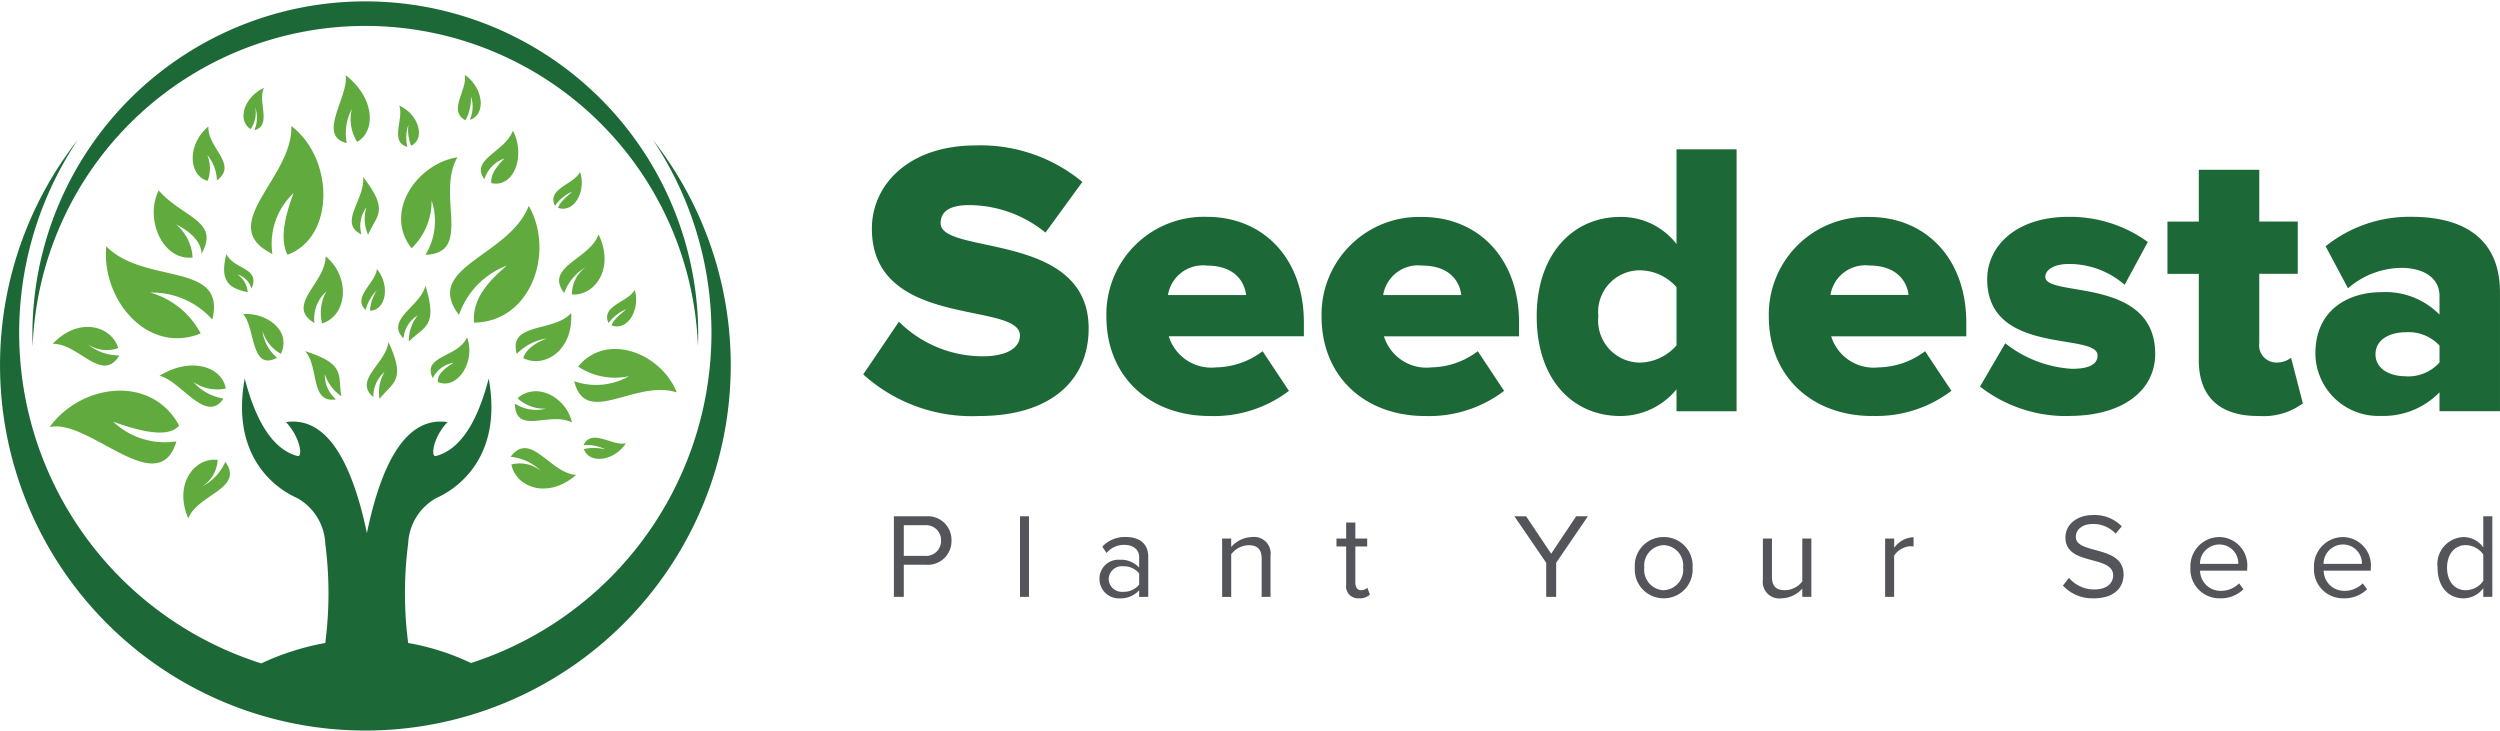<svg xmlns="http://www.w3.org/2000/svg" width="154.706" height="45.236" viewBox="0 0 154.706 45.236">
  <g id="Group_8" data-name="Group 8" transform="translate(8.728 -118.715)">
    <g id="Group_3" data-name="Group 3" transform="translate(44.691 127.715)">
      <g id="Group_2" data-name="Group 2" transform="translate(0 0)">
        <path id="Path_1" data-name="Path 1" d="M8.285-44.864c4.35,0,6.756-2.163,6.756-5.419,0-6.027-9.161-4.52-9.161-6.513,0-.7.535-1.118,1.75-1.118a7.516,7.516,0,0,1,4.739,1.7l2.284-3.135a9.888,9.888,0,0,0-6.586-2.26c-4.155,0-6.44,2.43-6.44,5.152,0,6.245,9.161,4.471,9.161,6.61,0,.8-.875,1.288-2.284,1.288A7.339,7.339,0,0,1,3.3-50.7L1.092-47.439A10.018,10.018,0,0,0,8.285-44.864Zm14.24,0a7.656,7.656,0,0,0,4.909-1.555l-1.628-2.454a4.884,4.884,0,0,1-2.868,1A2.754,2.754,0,0,1,20-49.8h8.36v-.851c0-3.985-2.527-6.537-6-6.537a6.037,6.037,0,0,0-6.221,6.148C16.134-47.221,18.9-44.864,22.526-44.864Zm2.26-7.485H19.95a2.186,2.186,0,0,1,2.406-1.823C24.081-54.171,24.688-53.175,24.786-52.348Zm11.057,7.485a7.656,7.656,0,0,0,4.909-1.555l-1.628-2.454a4.884,4.884,0,0,1-2.868,1,2.754,2.754,0,0,1-2.94-1.92h8.36v-.851c0-3.985-2.527-6.537-6-6.537a6.037,6.037,0,0,0-6.221,6.148C29.451-47.221,32.222-44.864,35.842-44.864Zm2.26-7.485H33.267a2.186,2.186,0,0,1,2.406-1.823C37.4-54.171,38.005-53.175,38.1-52.348Zm17.035,7.193V-61.364H51.419v5.857a4.327,4.327,0,0,0-3.475-1.677c-2.94,0-5.176,2.309-5.176,6.148,0,3.985,2.284,6.172,5.176,6.172a4.483,4.483,0,0,0,3.475-1.652v1.361Zm-5.978-3.013a2.6,2.6,0,0,1-2.576-2.868,2.579,2.579,0,0,1,2.576-2.843,3.059,3.059,0,0,1,2.26,1.045v3.6A3.083,3.083,0,0,1,49.159-48.169Zm14.362,3.3a7.656,7.656,0,0,0,4.909-1.555L66.8-48.873a4.884,4.884,0,0,1-2.868,1,2.754,2.754,0,0,1-2.94-1.92h8.36v-.851c0-3.985-2.527-6.537-6-6.537a6.037,6.037,0,0,0-6.221,6.148C57.13-47.221,59.9-44.864,63.521-44.864Zm2.26-7.485H60.945a2.186,2.186,0,0,1,2.406-1.823C65.077-54.171,65.684-53.175,65.781-52.348Zm9.939,7.485c3.354,0,5.322-1.6,5.322-3.84,0-4.812-6.8-3.475-6.8-4.763,0-.462.583-.8,1.458-.8a5.246,5.246,0,0,1,3.451,1.288l1.434-2.649a8.21,8.21,0,0,0-4.909-1.555c-3.232,0-5.03,1.8-5.03,3.864,0,4.763,6.829,3.256,6.829,4.714,0,.51-.462.826-1.58.826a7.339,7.339,0,0,1-4.131-1.58L70.2-46.686A8.642,8.642,0,0,0,75.721-44.864Zm11.689,0a4.085,4.085,0,0,0,2.77-.778l-.729-2.819a1.454,1.454,0,0,1-.948.292,1.06,1.06,0,0,1-1.021-1.191v-4.3h2.382v-3.232H87.482V-60.1H83.74v3.208H81.8v3.232H83.74v5.346C83.74-46.054,85.028-44.864,87.409-44.864Zm14.969-.292v-7.339c0-3.645-2.649-4.69-5.468-4.69a8.277,8.277,0,0,0-5.322,1.823l1.385,2.6a5.135,5.135,0,0,1,3.281-1.264c1.507,0,2.381.7,2.381,1.725v1.166a4.7,4.7,0,0,0-3.645-1.385c-1.8,0-4.034.948-4.034,3.791a3.891,3.891,0,0,0,4.034,3.864,4.848,4.848,0,0,0,3.645-1.458v1.166Zm-5.832-2.163c-.972,0-1.871-.437-1.871-1.361s.9-1.361,1.871-1.361a2.591,2.591,0,0,1,2.09.826v1.045A2.6,2.6,0,0,1,96.547-47.318Z" transform="translate(-1.092 61.607)" fill="#1c6836"/>
        <path id="Path_2" data-name="Path 2" d="M2.8-13.914V-15.9H4.188a1.464,1.464,0,0,0,1.563-1.5,1.46,1.46,0,0,0-1.563-1.5h-2v4.987Zm1.309-2.535H2.8v-1.9H4.113a.927.927,0,0,1,.994.95A.927.927,0,0,1,4.113-16.449Zm6.438,2.535V-18.9H9.99v4.987Zm7.38,0V-16.4c0-.875-.628-1.219-1.4-1.219a1.891,1.891,0,0,0-1.443.6l.262.389a1.41,1.41,0,0,1,1.107-.5c.523,0,.912.277.912.755v.651a1.529,1.529,0,0,0-1.2-.486,1.172,1.172,0,0,0-1.256,1.189,1.2,1.2,0,0,0,1.256,1.2,1.551,1.551,0,0,0,1.2-.5v.411Zm-1.548-.314a.813.813,0,0,1-.9-.793.812.812,0,0,1,.9-.785,1.22,1.22,0,0,1,.987.441v.688A1.2,1.2,0,0,1,16.383-14.228Zm9.115.314v-2.535a1.024,1.024,0,0,0-1.144-1.166A1.767,1.767,0,0,0,23.06-17v-.523H22.5v3.612h.561v-2.639a1.407,1.407,0,0,1,1.069-.561c.486,0,.815.194.815.837v2.363Zm5.488.09a.91.91,0,0,0,.665-.232l-.164-.426a.531.531,0,0,1-.381.157c-.239,0-.359-.194-.359-.464v-2.243h.733v-.493h-.733v-.987h-.568v.987h-.6v.493h.6v2.363A.741.741,0,0,0,30.986-13.825Zm12.188-.09v-2.109L45.133-18.9h-.725L42.86-16.584,41.312-18.9h-.725l1.967,2.879v2.109Zm6.655.09a1.778,1.778,0,0,0,1.787-1.9,1.772,1.772,0,0,0-1.787-1.892,1.772,1.772,0,0,0-1.787,1.892A1.778,1.778,0,0,0,49.829-13.825Zm0-.5a1.258,1.258,0,0,1-1.2-1.4,1.255,1.255,0,0,1,1.2-1.391,1.255,1.255,0,0,1,1.2,1.391A1.258,1.258,0,0,1,49.829-14.326Zm9.137.411v-3.612h-.561v2.654a1.379,1.379,0,0,1-1.062.546c-.493,0-.815-.187-.815-.822v-2.378h-.561v2.55a1.019,1.019,0,0,0,1.151,1.151,1.767,1.767,0,0,0,1.286-.6v.508Zm5.122,0v-2.557a1.322,1.322,0,0,1,.987-.576,1.852,1.852,0,0,1,.217.015v-.576a1.556,1.556,0,0,0-1.2.658v-.576h-.561v3.612Zm12.36.09c1.346,0,1.839-.748,1.839-1.466,0-1.862-2.954-1.219-2.954-2.34,0-.471.434-.793,1.024-.793a1.882,1.882,0,0,1,1.443.6l.374-.456a2.344,2.344,0,0,0-1.765-.7c-.987,0-1.72.568-1.72,1.391,0,1.78,2.954,1.062,2.954,2.348,0,.389-.284.867-1.174.867a2.057,2.057,0,0,1-1.563-.718l-.374.479A2.481,2.481,0,0,0,76.448-13.825Zm7.821,0a1.992,1.992,0,0,0,1.436-.561l-.269-.366a1.572,1.572,0,0,1-1.122.464,1.266,1.266,0,0,1-1.294-1.249h2.916v-.142A1.754,1.754,0,0,0,84.2-17.616a1.806,1.806,0,0,0-1.78,1.892A1.793,1.793,0,0,0,84.269-13.825Zm1.114-2.131h-2.37a1.2,1.2,0,0,1,1.181-1.2A1.169,1.169,0,0,1,85.383-15.956Zm6.535,2.131a1.992,1.992,0,0,0,1.436-.561l-.269-.366a1.572,1.572,0,0,1-1.122.464,1.266,1.266,0,0,1-1.294-1.249h2.916v-.142a1.754,1.754,0,0,0-1.735-1.937,1.806,1.806,0,0,0-1.78,1.892A1.793,1.793,0,0,0,91.918-13.825Zm1.114-2.131h-2.37a1.2,1.2,0,0,1,1.181-1.2A1.169,1.169,0,0,1,93.033-15.956Zm8.075,2.041V-18.9h-.561v1.922a1.51,1.51,0,0,0-1.219-.636,1.675,1.675,0,0,0-1.608,1.9c0,1.174.665,1.892,1.608,1.892a1.52,1.52,0,0,0,1.219-.628v.538Zm-1.637-.411c-.733,0-1.166-.591-1.166-1.391s.434-1.4,1.166-1.4a1.342,1.342,0,0,1,1.077.583v1.63A1.335,1.335,0,0,1,99.47-14.326Z" transform="translate(-0.29 41.849)" fill="#54555b"/>
      </g>
    </g>
    <g id="_Group_" data-name="&lt;Group&gt;" transform="translate(-8.728 118.715)">
      <g id="_Group_2" data-name="&lt;Group&gt;">
        <path id="_Path_" data-name="&lt;Path&gt;" d="M350.451,307.855A22.609,22.609,0,1,1,310.042,293.9,21.46,21.46,0,0,0,321.4,326.294a16.066,16.066,0,0,1,3.96-1.264,23.94,23.94,0,0,0,0-6.154,3.392,3.392,0,0,0-1.741-2.815c-.978-.429-4.174-2.266-3.244-7.395q1.1,4.222,3.268,4.795c.334.1.191-1.145-.716-2.1q3.459-.5,5.009,6.87,1.527-7.371,4.986-6.87c-.906.954-1.05,2.195-.716,2.1q2.171-.573,3.268-4.795c.93,5.129-2.266,6.965-3.244,7.395a3.392,3.392,0,0,0-1.741,2.815,23.94,23.94,0,0,0,0,6.154,15.159,15.159,0,0,1,3.888,1.24,21.471,21.471,0,0,0,11.259-32.37A22.574,22.574,0,0,1,350.451,307.855Z" transform="translate(-305.231 -285.241)" fill="#1c6836"/>
        <path id="_Path_2" data-name="&lt;Path&gt;" d="M313.65,279.045a20.6,20.6,0,1,1,41.172,0,20.6,20.6,0,0,0-41.172,0Z" transform="translate(-311.63 -257.6)" fill="#1c6836"/>
      </g>
      <path id="_Path_3" data-name="&lt;Path&gt;" d="M346.494,309.1a2.9,2.9,0,0,1,1.026,2.051c-1.861.215-2.982-2.385-2.1-4.151,1.479,1.694,3.817,1.884,2.648,3.912C348.069,310.268,347.5,309.6,346.494,309.1Z" transform="translate(-335.6 -295.216)" fill="#60aa3e"/>
      <path id="_Path_4" data-name="&lt;Path&gt;" d="M356.125,292.165a2.172,2.172,0,0,1,.024,1.6c-1.193-.31-1.288-2.266.048-3.363-.072,1.336,1.861,2.338.525,3.34A2.593,2.593,0,0,0,356.125,292.165Z" transform="translate(-343.299 -282.576)" fill="#60aa3e"/>
      <path id="_Path_5" data-name="&lt;Path&gt;" d="M369.1,281.593a1.724,1.724,0,0,1-.286,1.36c-.883-.6-.334-2.028.835-2.552-.429.835.525,2.314-.6,2.624A1.953,1.953,0,0,0,369.1,281.593Z" transform="translate(-353.311 -274.961)" fill="#60aa3e"/>
      <path id="_Path_6" data-name="&lt;Path&gt;" d="M392.617,281.3c-1.884-.429.143-2.91-.072-4.2,1.813,1.407,1.884,3.459.716,4.127a2.629,2.629,0,0,1-.334-2.028A3.158,3.158,0,0,0,392.617,281.3Z" transform="translate(-371.156 -272.448)" fill="#60aa3e"/>
      <path id="_Path_7" data-name="&lt;Path&gt;" d="M350.56,354.47c-1.073,1.622-2.672-1.145-3.96-1.407,1.956-1.217,3.888-.549,4.1.787a2.605,2.605,0,0,1-2-.406A3.178,3.178,0,0,0,350.56,354.47Z" transform="translate(-336.732 -329.805)" fill="#60aa3e"/>
      <path id="_Path_8" data-name="&lt;Path&gt;" d="M409.076,287.552c-1.121-.31-.191-1.765-.5-2.552,1.193.525,1.646,2.028.739,2.481a2.489,2.489,0,0,1-.167-1.312A2.5,2.5,0,0,0,409.076,287.552Z" transform="translate(-383.87 -278.464)" fill="#60aa3e"/>
      <path id="_Path_9" data-name="&lt;Path&gt;" d="M456.6,371.613c.5-1.073,1.765.072,2.624-.119-.716,1.1-2.266,1.312-2.6.358a2.806,2.806,0,0,1,1.336.024A2.487,2.487,0,0,0,456.6,371.613Z" transform="translate(-420.492 -344.062)" fill="#60aa3e"/>
      <path id="_Path_10" data-name="&lt;Path&gt;" d="M462.81,334.851c-.5-1.073,1.217-1.288,1.622-2.051.358,1.264-.477,2.576-1.431,2.195.1-.334.453-.6.906-1a2.643,2.643,0,0,0-1.1.859Z" transform="translate(-425.152 -314.862)" fill="#60aa3e"/>
      <path id="_Path_11" data-name="&lt;Path&gt;" d="M448.881,304.3c-.525-1.073,1.169-1.312,1.551-2.1.406,1.24-.406,2.576-1.36,2.218.1-.31.429-.6.883-1A2.473,2.473,0,0,0,448.881,304.3Z" transform="translate(-414.538 -291.561)" fill="#60aa3e"/>
      <path id="_Path_12" data-name="&lt;Path&gt;" d="M399.247,329.929c-.859-.787.62-1.67.692-2.529.835,1,.573,2.552-.429,2.576a2.614,2.614,0,0,1,.429-1.264A2.612,2.612,0,0,0,399.247,329.929Z" transform="translate(-376.617 -310.75)" fill="#60aa3e"/>
      <path id="_Path_13" data-name="&lt;Path&gt;" d="M424.5,279.815c-1.121-.573.143-1.908-.048-2.815,1.145.787,1.36,2.457.31,2.791a1.963,1.963,0,0,0,.072-1.455A2.871,2.871,0,0,1,424.5,279.815Z" transform="translate(-395.693 -272.372)" fill="#60aa3e"/>
      <path id="_Path_14" data-name="&lt;Path&gt;" d="M439.078,341.329c-.549-1.98,2.29-1.312,3.363-2.529.143,2.362-1.694,3.435-2.958,2.791.1-.429.62-.906,1.455-1.217A3.251,3.251,0,0,0,439.078,341.329Z" transform="translate(-407.097 -319.43)" fill="#60aa3e"/>
      <path id="_Path_15" data-name="&lt;Path&gt;" d="M450.587,322.026c-1.264-1.622,1.622-2.1,2.123-3.626,1.026,2.123-.239,3.817-1.646,3.721a2.072,2.072,0,0,1,.859-1.694A3.085,3.085,0,0,0,450.587,322.026Z" transform="translate(-415.672 -303.897)" fill="#60aa3e"/>
      <path id="_Path_16" data-name="&lt;Path&gt;" d="M437.7,374.394c1.24-1.646,2.433,1.026,4.055,1.121-1.789,1.551-3.745.739-4.007-.644a2.077,2.077,0,0,1,1.837.406A3.138,3.138,0,0,0,437.7,374.394Z" transform="translate(-406.101 -346.127)" fill="#60aa3e"/>
      <path id="_Path_17" data-name="&lt;Path&gt;" d="M323.027,344.177c-1.073,1.765-2.529-.763-4.127-.716,1.622-1.717,3.65-1.1,4.055.262a2.086,2.086,0,0,1-1.884-.239,3.025,3.025,0,0,0,1.956.692Z" transform="translate(-315.639 -322.183)" fill="#60aa3e"/>
      <path id="_Path_18" data-name="&lt;Path&gt;" d="M355.4,376.982c1.193,1.67-1.717,2-2.29,3.507-.93-2.147.406-3.793,1.813-3.626a2.056,2.056,0,0,1-.954,1.646A3.148,3.148,0,0,0,355.4,376.982Z" transform="translate(-341.457 -348.405)" fill="#60aa3e"/>
      <path id="_Path_19" data-name="&lt;Path&gt;" d="M370.638,341.528a2.473,2.473,0,0,1-1.145-1.431,2.623,2.623,0,0,0,.906,1.67c-1.646.883-1.336-1.884-2.1-2.7C369.66,338.952,371.329,340.025,370.638,341.528Z" transform="translate(-353.256 -319.63)" fill="#60aa3e"/>
      <path id="_Path_20" data-name="&lt;Path&gt;" d="M442.33,361.029c-1.384-.716-3.483.835-3.53-1.169a2.41,2.41,0,0,0,1.932.31,2.387,2.387,0,0,1-1.765-.644c1.24-1.073,3.053.024,3.363,1.5Z" transform="translate(-406.938 -334.885)" fill="#60aa3e"/>
      <path id="_Path_21" data-name="&lt;Path&gt;" d="M412.772,298.4c-1.336,2.314.978,5.94-1.98,6.035a4,4,0,0,0,.382-3.363,4.035,4.035,0,0,1-1.24,2.958C408.192,301.811,410.244,298.806,412.772,298.4Z" transform="translate(-384.465 -288.668)" fill="#60aa3e"/>
      <path id="_Path_22" data-name="&lt;Path&gt;" d="M460.545,350.825c-2.576-.835-5.63,2.195-6.345-.692a4.116,4.116,0,0,0,3.387-.31,4.14,4.14,0,0,1-3.149-.6C456.228,347.056,459.591,348.415,460.545,350.825Z" transform="translate(-418.665 -326.541)" fill="#60aa3e"/>
      <path id="_Path_23" data-name="&lt;Path&gt;" d="M423.469,318.228c-.119-1.479.906-2.576,2.028-3.53a5.017,5.017,0,0,0-2.958,3.053c-2.266-2.982,3.1-3.6,4.318-6.751C428.478,313.839,427.023,318.18,423.469,318.228Z" transform="translate(-394.136 -298.262)" fill="#60aa3e"/>
      <path id="_Path_24" data-name="&lt;Path&gt;" d="M332.726,321.5c2.362,2.409,7.466.906,6.56,4.532a5,5,0,0,0-3.841-1.67,5.106,5.106,0,0,1,3.125,2.529C335.279,328.227,332.416,324.792,332.726,321.5Z" transform="translate(-326.15 -306.257)" fill="#60aa3e"/>
      <path id="_Path_25" data-name="&lt;Path&gt;" d="M364.2,324.764a1.4,1.4,0,0,1,.644,1.1c-.93-.215-1.813-.5-1.312-2.362.453.978,2.123.811,1.55,2.147A1.263,1.263,0,0,0,364.2,324.764Z" transform="translate(-349.518 -307.78)" fill="#60aa3e"/>
      <path id="_Path_26" data-name="&lt;Path&gt;" d="M397.084,307.054c-1.479-.692.262-2.195.1-3.554,1.646,2.123.835,2.362.31,3.578a2.417,2.417,0,0,1-.1-1.694A1.916,1.916,0,0,0,397.084,307.054Z" transform="translate(-374.717 -292.551)" fill="#60aa3e"/>
      <path id="_Path_27" data-name="&lt;Path&gt;" d="M408.852,334.968c-1.145-1.193,1.05-1.956,1.36-3.268.787,2.576-.072,2.5-1.026,3.459a2.485,2.485,0,0,1,.549-1.622A1.873,1.873,0,0,0,408.852,334.968Z" transform="translate(-383.885 -314.024)" fill="#60aa3e"/>
      <path id="_Path_28" data-name="&lt;Path&gt;" d="M386.308,351.682c-1.622.262-1.026-1.98-1.908-2.982,2.552.811,2,1.479,2.242,2.791a2.677,2.677,0,0,1-1.026-1.36A1.976,1.976,0,0,0,386.308,351.682Z" transform="translate(-365.515 -326.969)" fill="#60aa3e"/>
      <path id="_Path_29" data-name="&lt;Path&gt;" d="M400.792,349.711c-1.264-1.05.787-2.075.93-3.411,1.121,2.433.262,2.481-.549,3.53a2.441,2.441,0,0,1,.31-1.67A1.968,1.968,0,0,0,400.792,349.711Z" transform="translate(-377.685 -325.141)" fill="#60aa3e"/>
      <path id="_Path_30" data-name="&lt;Path&gt;" d="M384.665,328.227c-1.837-1.1.692-2.457.692-4.127,1.551,1.264,1.36,3.65-.215,4.151a2.687,2.687,0,0,1,.262-1.98A2.258,2.258,0,0,0,384.665,328.227Z" transform="translate(-365.207 -308.237)" fill="#60aa3e"/>
      <path id="_Path_31" data-name="&lt;Path&gt;" d="M417.085,347.629c-.692-1.407,1.574-1.264,2.123-2.529.549,1.5-.6,3.292-1.813,2.767-.024-.453.334-.787.978-1.193A1.77,1.77,0,0,0,417.085,347.629Z" transform="translate(-390.304 -324.228)" fill="#60aa3e"/>
      <path id="_Path_32" data-name="&lt;Path&gt;" d="M371.667,298.22c-3.6-1.789,1.288-4.7,1.169-7.92,2.648,2,2.719,6.87-.239,7.967-.453-.93-.215-2.242.382-3.817A4.293,4.293,0,0,0,371.667,298.22Z" transform="translate(-354.809 -282.5)" fill="#60aa3e"/>
      <path id="_Path_33" data-name="&lt;Path&gt;" d="M326.115,361.105c-.6.716-2.1.477-4.079-.239a4.659,4.659,0,0,0,3.912,1.217c-1.121,3.745-5.439-1.455-7.848-.883C320.056,358.505,324.4,357.933,326.115,361.105Z" transform="translate(-315.03 -334.77)" fill="#60aa3e"/>
      <path id="_Path_34" data-name="&lt;Path&gt;" d="M430.2,294.506c-.906-1.24,1.264-1.67,1.765-3.006.787,1.5.1,3.554-1.336,3.244-.048-.5.239-.93.811-1.527A2,2,0,0,0,430.2,294.506Z" transform="translate(-400.224 -283.413)" fill="#60aa3e"/>
    </g>
  </g>
</svg>

